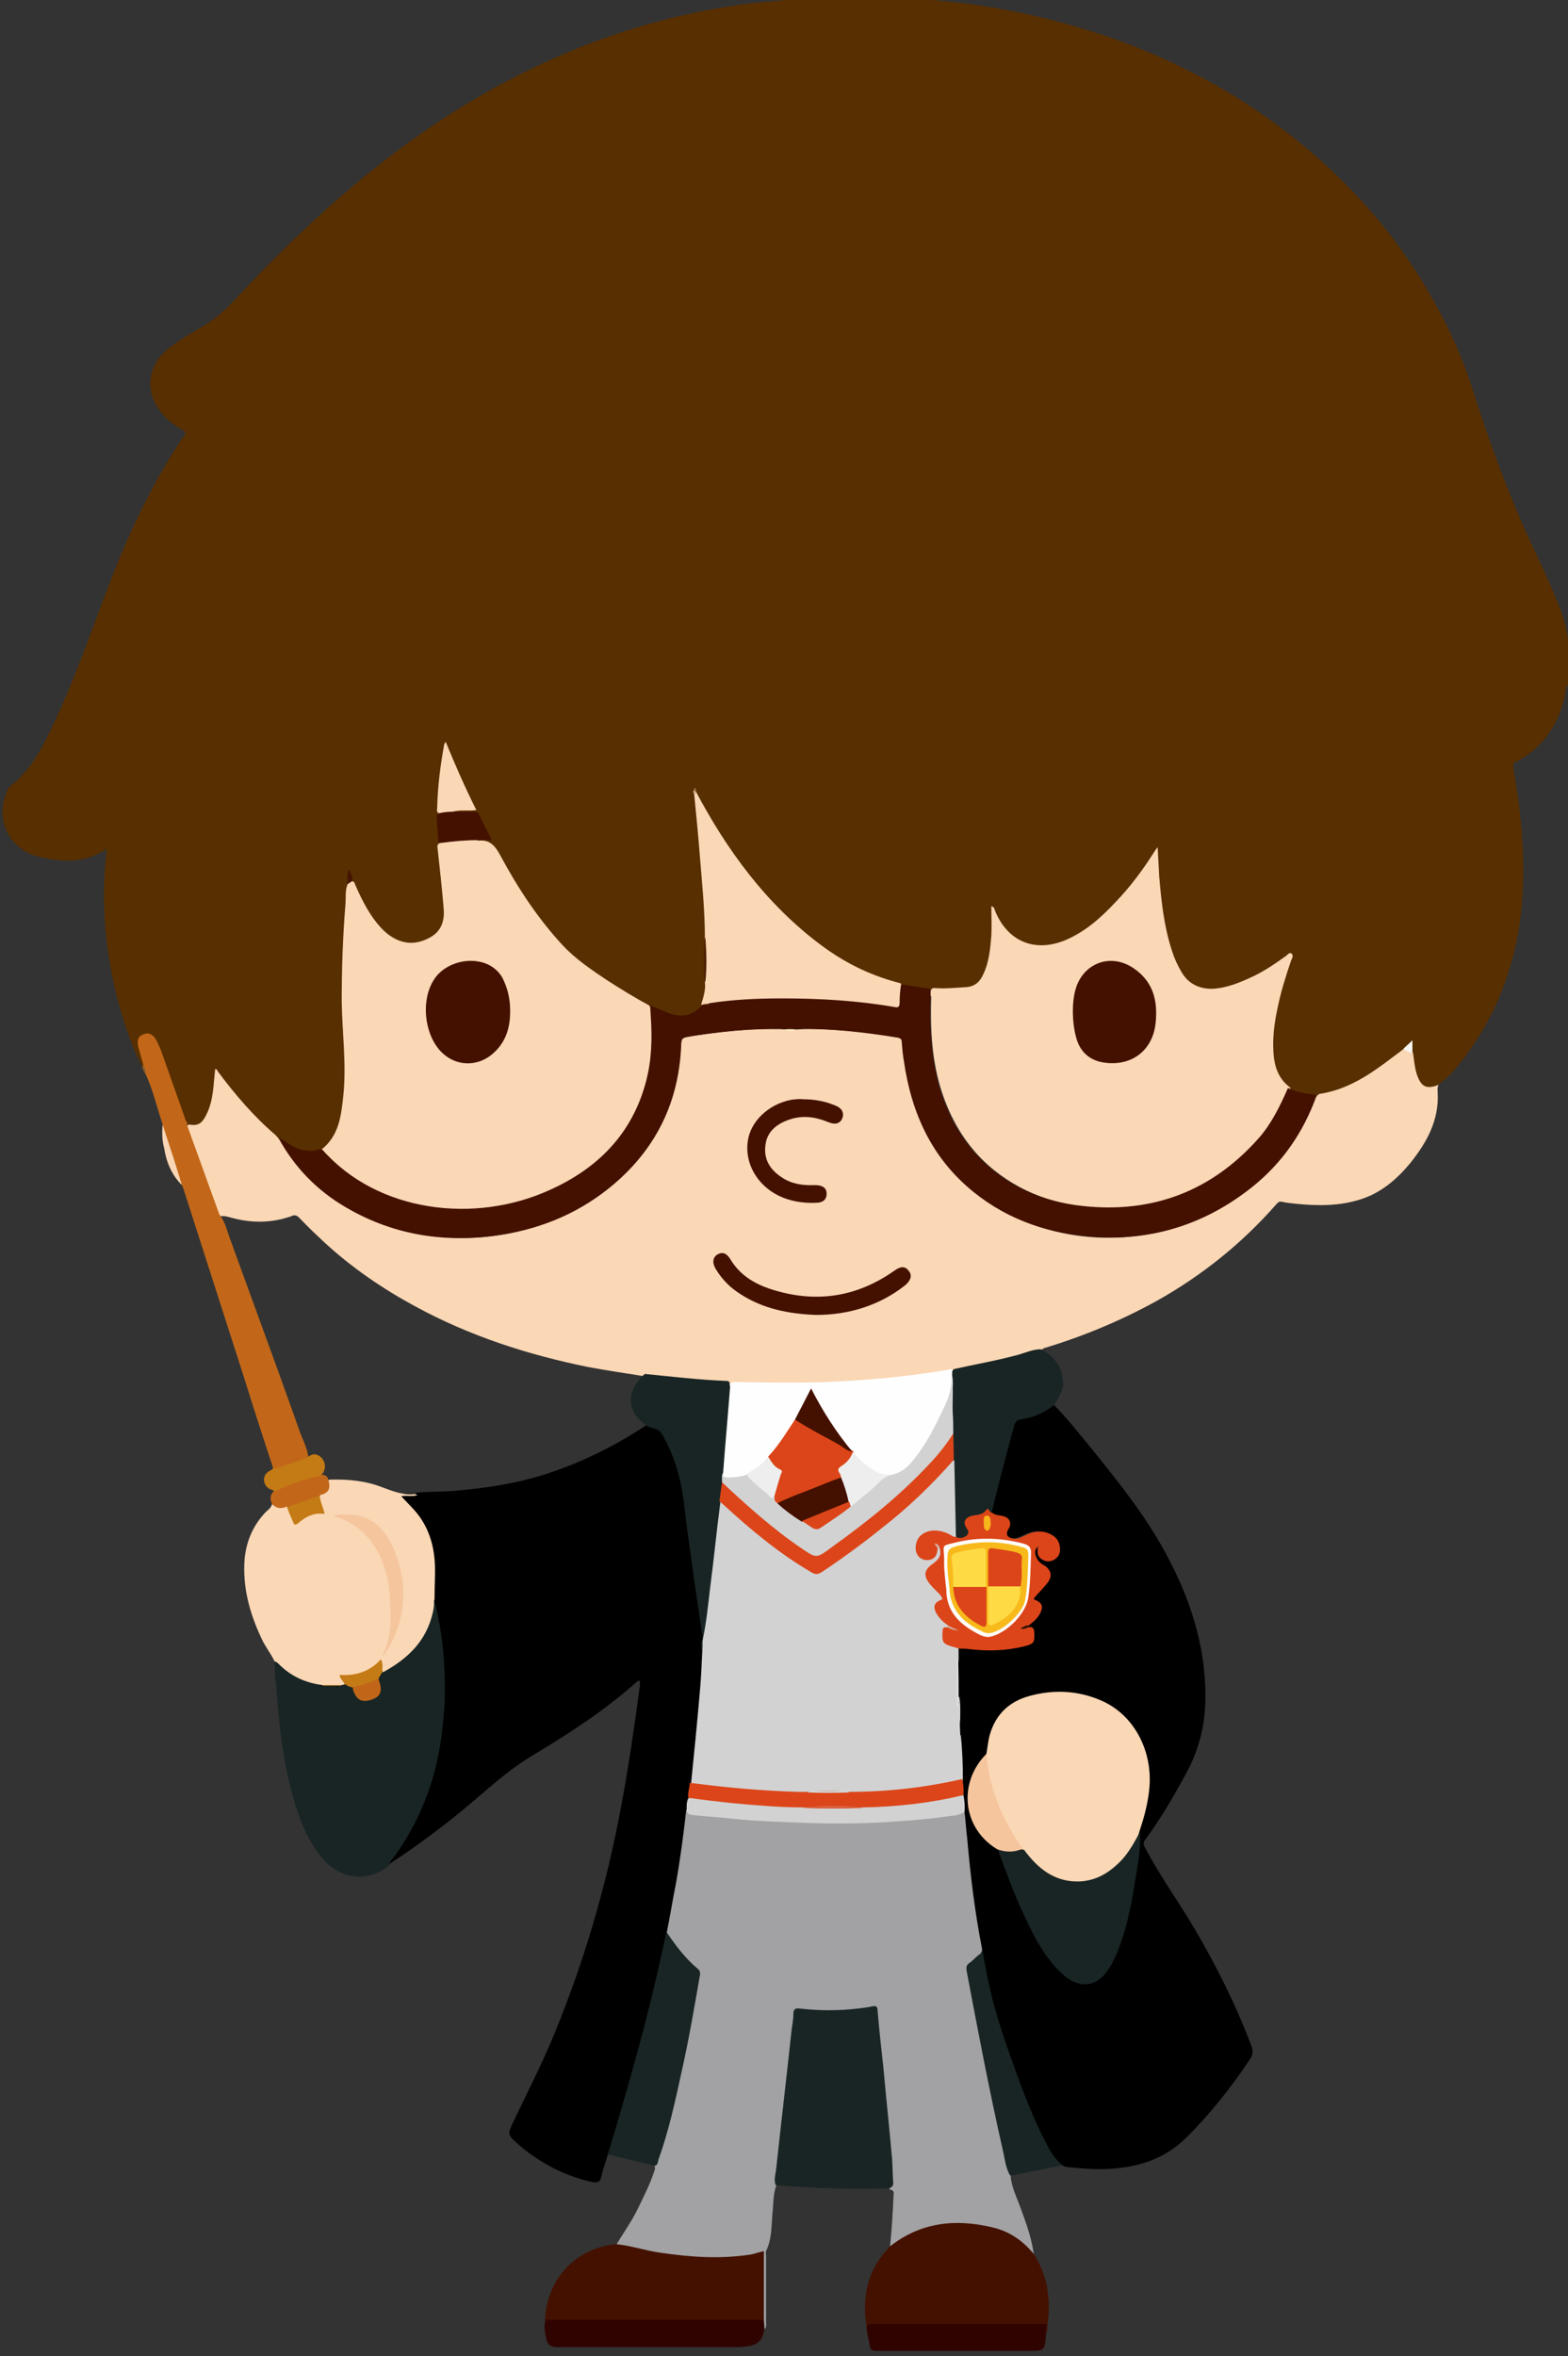 <?xml version="1.0" encoding="utf-8"?>
<!-- Generator: Adobe Illustrator 25.3.1, SVG Export Plug-In . SVG Version: 6.00 Build 0)  -->
<svg version="1.1" id="harry_x5F_pre_x5F_sort_xA0_Image_1_"
	 xmlns="http://www.w3.org/2000/svg" xmlns:xlink="http://www.w3.org/1999/xlink" x="0px" y="0px" viewBox="0 0 292.3 439.2"
	 style="enable-background:new 0 0 292.3 439.2;" xml:space="preserve">
<rect x="0" y="0" width="292.3" height="439.2" fill="#333333" stroke="none"/>
<style type="text/css">
	.st0{fill:#582F00;}
	.st1{fill:#82623F;}
	.st2{fill:#F2EFEB;}
	.st3{fill:#F4F1EF;}
	.st4{fill:#A48D74;}
	.st5{fill:#A69078;}
	.st6{fill:#C9BCAC;}
	.st7{fill:#CBBEB0;}
	.st8{fill:#FAD7B5;}
	.st9{fill:#A2A2A4;}
	.st10{fill:#192524;}
	.st11{fill:#441100;}
	.st12{fill:#C26719;}
	.st13{fill:#2F0400;}
	.st14{fill:#C47B15;}
	.st15{fill:#F9D6B5;}
	.st16{fill:#80572C;}
	.st17{fill:#4D2200;}
	.st18{fill:#F7F5F3;}
	.st19{fill:#471503;}
	.st20{fill:#A47E55;}
	.st21{fill:#FEFEFE;}
	.st22{fill:#FEEBC6;}
	.st23{fill:#D2D2D3;}
	.st24{fill:#DC4519;}
	.st25{fill:#F5C69E;}
	.st26{fill:#E3E3E4;}
	.st27{fill:#DFDFE0;}
	.st28{fill:#321006;}
	.st29{fill:#C47B16;}
	.st30{fill:#C16619;}
	.st31{fill:#051517;}
	.st32{fill:#EEEEEE;}
	.st33{fill:#D1E0E6;}
	.st34{fill:#D5A89C;}
	.st35{fill:#D4B8B1;}
	.st36{fill:#DD3A0B;}
	.st37{fill:#FEFCFA;}
	.st38{fill:#F7B61B;}
	.st39{fill:#F8B91B;}
	.st40{fill:#FEDB45;}
	.st41{fill:#FEDA44;}
</style>
<g>
	<path class="st0" d="M292.3,127.6c-0.6,0.8-0.5,1.7-0.7,2.6c-1.3,5.2-4.1,9.3-9,11.8c-0.5,0.3-0.6,0.5-0.5,1.1
		c1.3,7.4,2.1,14.8,1.8,22.3c-0.5,12.6-4.4,23.8-12.4,33.6c-1,1.2-2.2,2.4-3.5,3.2c-1.6,1.3-3.2,0.8-4.1-1.1c-0.7-1.5-0.7-3.1-1-4.7
		c0-0.5,0-1.1,0-1.6c-0.5,0.3-0.8,0.7-1.2,0.9c-4.8,4.1-10,7.6-16.5,8.8c-1.8-0.1-3.7-0.3-5.3-1.3c-2.6-1.6-3.2-4.2-3.3-7
		c-0.2-4.9,1-9.5,2.4-14.1c0.4-1.1,0.8-2.2,1.1-3.5c-0.6,0-0.9,0.3-1.2,0.6c-2.6,1.8-5.3,3.4-8.3,4.6c-1.6,0.6-3.3,1.1-5,1.1
		c-2.8,0.1-4.8-1.1-6.1-3.6c-1.6-3-2.4-6.2-3-9.4c-0.7-4.1-1.1-8.3-1.3-12.6c-1.5,2.1-2.8,4.2-4.4,6.1c-3.1,3.6-6.2,7.1-10.4,9.5
		c-1.9,1.1-4,1.9-6.2,1.9c-3.3,0-5.9-1.3-7.8-4.1c-0.5-0.8-1-1.7-1.4-2.6c0.1,2.9,0.1,5.7-0.5,8.5c-0.3,1.4-0.7,2.8-1.4,4.1
		c-0.6,1.1-1.5,1.6-2.8,1.8c-1.4,0.2-2.8,0.3-4.2,0.2c-0.9,0-1.8,0-2.7,0.2c-1.6-0.6-3.4-0.6-5.1-1c-8.3-2.1-15.2-6.6-21.3-12.5
		c-6.8-6.6-12.3-14.2-16.8-22.6c-0.2-0.3-0.3-0.6-0.5-1c-0.1,0.3,0.1,0.5,0.2,0.7c0.5,2.8,0.6,5.7,0.9,8.6c0.5,5.3,0.9,10.6,1.1,16
		c0,0.6,0,1.2-0.1,1.8c-0.3,2.7-0.2,5.4,0,8c0.3,1.6-0.1,3-0.7,4.4c-1.4,1.9-3.2,2.6-5.5,2c-1.5-0.4-3-0.9-4.4-1.6
		c-4.2-2.1-8-4.6-11.8-7.3c-4.1-2.9-7.3-6.8-10.1-10.9c-2.5-3.6-4.8-7.3-6.9-11.2c-0.5-0.9-1.1-1.1-2-1.1c-0.9,0-0.9,0-1.1-0.6
		c0.6-0.4,1.3-0.1,1.9-0.3c-0.5-1.3-1.2-2.6-1.9-3.8c-0.3-0.6-0.9-0.7-1.5-0.7c-1.1-0.1-2.1,0.3-3.2-0.3c0.1-0.8,0.7-0.5,1.2-0.6
		c0.8-0.1,1.9,0.4,2.3-0.3c0.4-0.6-0.5-1.4-0.8-2.1c-1.3-2.9-2.6-5.9-4-8.9c-0.7,4-1.4,8.1-1.2,12.2c-0.5,1.9-0.3,3.7,0.4,5.4
		c-0.6,1.3-0.2,2.7-0.1,4c0.2,2.9,0.9,5.8,0.8,8.8c0,4.6-4.8,7.7-9,5.8c-1.6-0.7-2.9-1.8-4-3.2c-1.5-1.9-2.8-4-3.7-6.3
		c-0.2-0.6-0.5-1.2-0.9-1.7c-0.2-0.5,0-1.1-0.4-1.6c0,0.8-0.1,1.6-0.1,2.4c-0.6,8.1-1,16.3-0.8,24.4c0.1,3.4,0.4,6.8,0.4,10.2
		c0,3.4-0.1,6.8-1.3,10.1c-0.6,1.7-1.4,3.3-3.1,4.3c-2.4,1.1-4.7,0.5-6.8-0.8c-0.6-0.3-1.1-0.8-1.7-1.1c-4.4-3.8-8.3-8-11.6-12.7
		c-0.2,2.7-0.5,5.4-1.6,7.9c-0.8,1.8-1.8,2.3-3.6,2c-0.6-0.2-0.8-0.8-0.9-1.3c-1.3-3.7-2.6-7.3-3.9-10.9c-0.4-1.1-0.8-2.3-1.4-3.3
		c-0.4-0.7-1-1-1.8-0.7c-0.8,0.3-0.9,1-0.8,1.8c0.1,1.2,0.7,2.3,0.8,3.5c-0.1,0.2-0.2,0.3-0.4,0.3c-2.8-5.7-4.6-11.6-5.8-17.8
		c-1.5-7.6-1.8-15.3-0.9-23.1c-4,2.8-8.3,2.5-12.6,1.5c-5.5-1.3-8.1-6.6-6.2-11.7c0.2-0.6,0.5-1.3,1.1-1.7c3-2.4,4.9-5.5,6.6-8.9
		c4.2-8.4,7.3-17.2,10.6-26c3.6-9.7,7.8-19.1,13.4-27.9c0.5-0.7,0.9-1.5,1.5-2.2c0.5-0.6,0.3-0.9-0.3-1.2c-1.7-0.9-3.2-2.1-4.3-3.7
		c-2.6-3.5-2.1-8.1,1.2-11c2.2-1.9,4.8-3.3,7.3-4.8c3-1.8,5.3-4.4,7.7-7c12.8-13.5,26.6-25.7,42.7-35.2c14.5-8.5,30-14.4,46.7-17.1
		c4.6-0.8,9.2-1.1,13.8-1.5c0.8-0.3,1.6-0.1,2.3-0.1c0.5,0,1,0,1.5,0c0.7,0,1.3,0,2,0c2.5,0,5,0,7.5,0c0.7,0,1.3,0,2,0
		c0.5,0,1,0,1.5,0c0.7,0,1.5,0,2.2,0c12,0.4,23.7,2.5,35.2,6.1c6.2,1.9,12.1,4.3,17.9,7.2c8.5,4.2,16.3,9.4,23.5,15.6
		c7.5,6.5,14,13.8,19.4,22.2c4.4,6.9,8,14.2,10.5,22c3.2,10.2,6.9,20.1,11.4,29.7c1.8,3.8,3.5,7.5,5,11.4c0.8,2.3,1.3,4.6,1.5,7
		C292.3,123,292.3,125.3,292.3,127.6z"/>
	<path class="st0" d="M292.3,120.7c-0.4-0.8-0.4-1.7-0.6-2.5c-1-4.7-3-9-5.1-13.3c-4.9-10.3-9-20.9-12.4-31.8
		c-4.4-14.1-12-26.4-22.2-37.1c-17.1-18-38.3-28.5-62.4-33.6c-7.1-1.5-14.3-2.3-21.6-2.8c-0.1-0.1-0.1-0.1-0.1-0.2
		c0-0.1,0.1-0.1,0.1-0.1"/>
	<path class="st1" d="M162.4-0.5c-2.6,0-5.1,0-7.7,0c-0.1-0.1-0.1-0.1-0.1-0.2c0,0,0.1-0.1,0.1-0.1c2.6,0,5.1,0,7.7,0
		C162.4-0.7,162.5-0.6,162.4-0.5C162.4-0.5,162.4-0.5,162.4-0.5z"/>
	<path class="st2" d="M168.1-0.7c0,0.1,0,0.2,0,0.2c-0.8,0-1.6,0-2.4-0.1c-0.1,0-0.1-0.1-0.1-0.1c0,0,0.1-0.1,0.1-0.1
		C166.5-0.7,167.3-0.7,168.1-0.7z"/>
	<path class="st3" d="M151.3-0.5c-0.8,0-1.6,0-2.4,0c0-0.1,0-0.2,0-0.2c0.8,0,1.6,0,2.4,0C151.4-0.7,151.5-0.6,151.3-0.5
		C151.4-0.5,151.4-0.5,151.3-0.5z"/>
	<path class="st4" d="M162.4-0.5c0-0.1,0-0.1,0-0.2c0.6,0,1.3,0,1.9,0c0.1,0,0.1,0.1,0.1,0.1c0,0,0,0.1-0.1,0.1
		C163.7-0.5,163-0.5,162.4-0.5z"/>
	<path class="st5" d="M154.7-0.7c0,0.1,0,0.1,0,0.2c-0.6,0-1.3,0-1.9,0c-0.1-0.1-0.1-0.1-0.1-0.1c0,0,0.1-0.1,0.1-0.1
		C153.4-0.7,154.1-0.7,154.7-0.7z"/>
	<path class="st6" d="M164.3-0.5c0-0.1,0-0.1,0-0.2c0.5,0,1,0,1.4,0c0,0.1,0,0.1,0,0.2C165.3-0.5,164.8-0.5,164.3-0.5z"/>
	<path class="st7" d="M152.8-0.7c0,0.1,0,0.1,0,0.2c-0.5,0-1,0-1.4,0c0-0.1,0-0.1,0-0.2C151.8-0.7,152.3-0.7,152.8-0.7z"/>
	<path class="st8" d="M245.4,204.4c0.2-0.2,0.3-0.4,0.6-0.5c5.3-0.8,9.5-3.7,13.7-6.9c0.7-0.5,1.3-1,2-1.5c0.6,0,1.2,0.3,1.7,0.7
		c0.2,1.3,0.3,2.7,0.7,4c0.8,2.4,1.8,2.9,4.1,2c-0.3,0.4-0.2,0.9-0.2,1.4c0.3,5.2-2,9.3-5.1,13.2c-2.5,3-5.4,5.5-9.1,6.7
		c-3.9,1.3-8,1.3-12,0.9c-1-0.1-2-0.2-2.9-0.4c-0.5-0.1-0.7,0.2-1,0.5c-6.4,7.3-13.9,13.3-22.3,18c-6.7,3.7-13.7,6.6-21,8.8
		c-0.2,0.1-0.4,0.3-0.6,0.4c-0.7,0.5-1.5,0.6-2.2,0.8c-4.7,1.2-9.4,2.3-14.2,3.2c-5.6,0.9-11.2,1.5-16.8,2c-7.5,0.6-15,0.4-22.5,0.4
		c-0.8,0-1.4,0.2-2,0.7c-0.5-0.7-1.2-0.9-2.1-0.9c-4.5-0.3-9.1-0.6-13.6-1.3c-3.7-0.6-7.3-1.1-11-1.8c-11.3-2.3-22.1-5.8-32.2-11.3
		c-6.1-3.3-11.8-7.2-16.9-11.9c-1.6-1.5-3.2-3-4.7-4.6c-0.5-0.5-0.9-0.6-1.5-0.3c-3.7,1.3-7.4,1.3-11.1,0.3c-0.7-0.2-1.3-0.4-2-0.3
		c-0.4-0.2-0.5-0.6-0.7-0.9c-1.8-5-3.6-9.9-5.4-14.9c-0.2-0.4-0.6-0.9,0.1-1.3c1.6,0.3,2.4-0.1,3.2-1.7c0.9-1.7,1.2-3.5,1.4-5.4
		c0.1-1.1,0.2-2.1,0.3-3.2c0.3-0.1,0.4,0.2,0.5,0.4c3.2,4.3,6.7,8.4,10.8,11.9c0.2,0.2,0.4,0.5,0.6,0.7c0.4,0.3,0.7,0.7,0.9,1.1
		c5.2,8.3,12.7,13.5,22.1,15.9c10.2,2.6,20.1,1.7,29.7-2.6c6.8-3,12.4-7.5,16.5-13.8c3.1-4.8,4.9-10.1,5.3-15.9
		c0-0.5,0.1-0.9,0.2-1.4c0.2-2.1,0.2-2.1,2.4-2.5c5.2-0.8,10.4-1.4,15.7-1.3c0.5,0,1,0,1.4,0.1c0.8,0.2,1.6,0.2,2.4,0
		c3-0.3,6.1,0,9.1,0.2c2.9,0.2,5.7,0.6,8.6,1.1c2,0.3,2.2,0.5,2.3,2.5c0.4,4.5,1.4,8.8,3.1,13c3.5,8.3,9.3,14.3,17.4,18.1
		c6.6,3.1,13.5,4.3,20.6,3.8c9.4-0.7,17.8-4.2,24.9-10.5c4.3-3.8,7.5-8.5,9.8-13.7C244.6,205.5,244.7,204.8,245.4,204.4z"/>
	<path d="M113.3,401.6c-0.4,1.4-0.9,2.7-1.2,4.1c-0.2,1.1-0.8,1.2-1.8,1c-2.3-0.5-4.5-1.3-6.6-2.3c-2.6-1.3-5.1-2.9-7.3-4.9
		c-1.7-1.5-1.8-1.7-0.8-3.8c2.6-5.5,5.4-10.9,7.7-16.5c5.6-13.6,9.7-27.6,12.4-42c1.4-7.4,2.5-14.9,3.5-22.4c0.1-0.5,0.1-1,0.1-1.4
		c-0.2-0.2-0.3-0.1-0.5,0c-6,5.4-12.7,9.7-19.5,13.8c-4.7,2.8-8.6,6.5-12.8,10c-4.5,3.7-9.1,7.1-14,10.3c-0.6-0.5,0-0.9,0.2-1.2
		c1.1-1.6,2.2-3.3,3.2-5.1c3.3-5.9,5.2-12.2,6.1-18.9c0.4-3.2,0.6-6.4,0.5-9.7c-0.2-4.5-0.6-9.1-1.7-13.5c-0.1-0.4-0.1-0.7-0.2-1.1
		c-0.1-2.9,0.2-5.7-0.2-8.6c-0.4-3.5-1.9-6.4-4.5-8.8c-0.5-0.5-1.5-1-1.2-1.8c0.3-0.7,1.3-0.3,2-0.4c0.4,0,0.7,0,1.1-0.2
		c2.3-0.2,4.5-0.1,6.8-0.3c5.7-0.5,11.3-1.3,16.7-3c6.7-2.1,13-5.2,18.8-9c0.3-0.2,0.5-0.4,0.9-0.4c1.4,0.1,2.4,0.7,3.1,2.1
		c2.1,3.9,3.2,7.9,3.8,12.3c1.1,8.4,2.2,16.8,3.4,25.2c0,0.1,0,0.3-0.1,0.4c-0.2,0.7-0.1,1.5-0.1,2.2c-0.3,8.2-1.2,16.3-2.2,24.5
		c0,0.9-0.3,1.8-0.3,2.7c-0.2,0.7-0.2,1.5-0.3,2.2c-0.5,3.4-1,6.9-1.4,10.3c-0.6,4.2-1.5,8.4-2.3,12.6c-1.5,7-3.2,14-5.1,20.9
		c-1.7,6.2-3.5,12.4-5.3,18.5C114,400.4,113.9,401.1,113.3,401.6z"/>
	<path class="st9" d="M124.3,360.2c0.6-3,1.1-6.1,1.7-9.1c0.8-4.5,1.4-9,1.9-13.5c0-0.2,0.1-0.3,0.2-0.4c0.6,0.6,1.4,0.8,2.3,0.9
		c6,0.6,12,1,18,1.3c4.6,0.2,9.2,0.3,13.8,0.1c5.8-0.2,11.6-0.5,17.2-1.8c0.2,0,0.3,0,0.5,0c0.5,0.4,0.6,1,0.6,1.6
		c0.5,7.9,1.5,15.7,2.9,23.5c0.1,1.2-0.4,2-1.3,2.6c-1.2,0.8-1.6,1.8-1.3,3.3c2.4,11.9,4.5,23.8,7.4,35.6c0.1,0.5,0.3,0.9,0.2,1.4
		c0.2,2.1,1.2,4,1.9,6c1,2.7,2,5.5,2.4,8.4c-0.4,0.1-0.6-0.2-0.8-0.4c-3.1-3.3-7.1-4.6-11.5-4.8c-3.3-0.1-6.5,0.1-9.5,1.4
		c-1.4,0.6-2.7,1.3-3.9,2.3c-0.3,0.3-0.6,0.6-1.1,0.4c0.2-2.2,0.4-4.3,0.5-6.5c0.1-1.2,0.1-2.4,0.2-3.6c0-0.6-0.3-0.7-0.8-0.8
		c0.6-1.6,0.5-3.3,0.3-5c-0.8-9-1.7-18-2.6-27.1c-0.1-1.4-0.3-1.6-1.7-1.4c-4,0.6-8,0.6-12.1,0.3c-1-0.1-1.3,0.4-1.4,1.3
		c-0.4,3.8-0.9,7.5-1.3,11.3c-0.6,5.6-1.2,11.2-1.9,16.8c-0.1,1,0,2.1-0.4,3.1c-0.6,1.6-0.5,3.4-0.7,5.1c-0.2,2.4-0.1,4.9-1.2,7.1
		c-0.1,0.3,0,0.6,0,0.9c0,4.1,0,8.2,0,12.3c0,0.4,0.1,0.9-0.2,1.3c-0.5-0.4-0.4-0.9-0.4-1.5c0-3.6,0-7.3,0-10.9
		c0-1.4-0.1-1.5-1.4-1.2c-3.9,0.9-7.8,0.8-11.7,0.6c-4.4-0.3-8.7-1.1-13-2.2c-0.4-0.1-0.9-0.1-1.2-0.5c1.3-2.2,2.9-4.4,4-6.7
		c1.1-2.3,2.3-4.6,3.1-7.1c0.1-0.3,0.2-0.5,0-0.8c1.5-4.2,2.6-8.4,3.6-12.8c1.7-7.3,3.1-14.8,4.4-22.2c0.2-0.9-0.1-1.5-0.8-2.1
		c-1.8-1.5-3.2-3.3-4.5-5.2C124.5,361.1,124.3,360.7,124.3,360.2z"/>
	<path d="M183,362.9c-1.3-6.7-2.1-13.4-2.7-20.2c-0.2-1.7-0.3-3.3-0.5-5c-0.5-1-0.5-2.1-0.6-3.1c0-1-0.2-2-0.2-3
		c0.1-2.5-0.4-4.9-0.2-7.4c0-0.3-0.1-0.6-0.1-0.9c-0.2-1,0-2.1-0.1-3.1c-0.1-1.4,0.2-2.8-0.2-4.2c-0.1-2.3,0-4.5-0.1-6.8
		c0-0.7-0.1-1.3,0.2-2c0.8-0.6,1.7-0.4,2.5-0.3c3.3,0.3,6.6,0.2,9.8-0.7c1.5-0.4,1.8-1.7,0.8-2.9c-0.2-0.1-0.3-0.2-0.4-0.4
		c0-0.5,0.4-0.7,0.7-1c0.4-0.5,0.9-0.9,1.3-1.4c0.6-1,0.5-1.5-0.4-2.1c-0.6-0.4-0.6-0.7-0.3-1.2c0.4-0.7,1.1-1.2,1.6-1.8
		c1.5-1.7,1.5-2.5-0.3-3.9c-0.6-0.5-1.1-1-1.3-1.8c-0.1-0.4-0.1-0.7-0.1-1.1c0.1-0.4,0.3-0.8,0.7-0.8c0.5,0,0.3,0.5,0.3,0.8
		c0,0.9,0.4,1.5,1.2,1.6c0.9,0.2,1.6-0.1,2-0.9c0.5-1,0.1-2.5-0.9-3.1c-1-0.7-2-0.9-3.2-0.7c-0.8,0.2-1.6,0.6-2.3,0.9
		c-0.7,0.3-1.4,0.5-2.2,0.2c-0.9-0.4-1.2-1.1-0.8-2c0.6-1.3,0.3-1.8-1.1-2.1c-0.6-0.1-1.4-0.1-1.7-0.9c0.4-2.6,1.2-5.1,1.8-7.7
		c0.7-2.7,1.4-5.5,2.2-8.2c0.3-1,0.8-1.5,1.9-1.7c1.8-0.2,3.4-0.9,4.9-1.9c0.3-0.2,0.6-0.6,1.1-0.4c2.7,2.7,5,5.7,7.4,8.6
		c4.7,5.8,9.4,11.7,13.1,18.3c4.8,8.6,8,17.8,7.9,27.9c0,5-1.2,9.7-3.6,14.1c-2.3,4.2-4.7,8.4-7.6,12.3c-0.5,0.6-0.3,1,0,1.6
		c2.7,5.1,6.1,9.8,9,14.7c4.2,7.1,7.9,14.5,10.8,22.2c0.3,0.9,0.3,1.5-0.2,2.3c-3.5,5.3-7.4,10.2-11.9,14.7
		c-4.2,4.2-9.4,5.7-15.1,5.9c-2.2,0.1-4.3-0.1-6.5-0.3c-0.6,0-1.3-0.1-1.8-0.6c-0.7-0.2-1.2-0.6-1.6-1.2c-1.7-2.4-3-5.1-4.1-7.8
		c-3.8-9.2-7.2-18.6-9.2-28.5C183,365.1,183.3,364,183,362.9z"/>
	<path class="st8" d="M77.8,278.7c-1,0.3-2,0-3,0.2c0.6,0.6,1.2,1.3,1.8,1.9c3.3,3.3,4.5,7.4,4.5,11.9c0,1.8-0.1,3.6-0.1,5.4
		c-0.3,0.8,0.2,1.6,0,2.4c-1.1,5.1-4.5,8.5-8.8,11.1c-0.2,0.1-0.5,0.2-0.8,0.1c-0.2-0.2-0.2-0.5-0.3-0.8c0-0.2,0.1-0.5-0.3-0.8
		c-1.9,1.7-4.2,2.7-6.9,2.5c0,0.5,0.8,0.9,0.2,1.5c-0.2,0.1-0.3,0.2-0.5,0.2c-1.1,0-2.2,0-3.3,0c-3.7-0.3-6.7-1.8-9.1-4.6
		c-0.7-1.5-1.8-2.8-2.5-4.4c-2.2-4.7-3.5-9.5-3.1-14.7c0.3-3.2,1.5-6.1,3.7-8.5c0.5-0.6,1.2-0.9,1.4-1.7c0.9,0.3,1.9,0.5,2.9,0.4
		c0.6,0.4,0.7,1.1,1,1.7c0.5,1.3,0.5,1.3,1.6,0.5c1.2-0.8,2.5-1.5,4-1.2c-0.1-1.1-0.8-2-0.6-3.1c1.1-0.5,1.9-1.2,1.6-2.6
		c0-0.2,0.1-0.3,0.3-0.3c3.3-0.1,6.6,0.2,9.7,1.4c1.9,0.7,3.8,1.5,5.9,1.3C77.2,278.4,77.5,278.5,77.8,278.7z"/>
	<path class="st10" d="M51.2,309.7c0.3,0,0.4,0.2,0.6,0.3c2.3,2.4,5.1,3.7,8.4,4.1c0,0.1,0,0.2,0,0.2c1.2-0.1,2.3-0.2,3.4,0
		c0-0.1,0-0.2,0-0.2c0.2,0,0.4-0.1,0.6-0.1c0.7-0.2,1.1,0.2,1.7,0.4c0.2,0.2,0.3,0.5,0.4,0.7c0.7,1.8,2.4,2.1,3.8,0.9
		c0.5-0.5,0.8-1.1,0.6-1.8c-0.1-0.4-0.3-0.8-0.2-1.3c0.2-0.5,0.3-1,0.9-1.2c4.6-2.5,8.1-5.8,9.3-11.2c0.2-0.8,0.2-1.6,0.3-2.3
		c0.7,3.1,1.3,6.2,1.6,9.4c0.3,3.7,0.5,7.4,0.2,11.1c-0.3,3.6-0.7,7.2-1.6,10.7c-1.5,6.1-4.1,11.7-7.8,16.8
		c-0.3,0.4-0.9,0.8-0.8,1.5c-4,3.2-8.9,2.7-12.3-1.1c-3-3.4-4.5-7.5-5.7-11.7c-1.9-6.7-2.6-13.5-3.1-20.4
		C51.3,312.8,51.2,311.2,51.2,309.7z"/>
	<path class="st10" d="M144.6,407.3c-0.4-1,0-2.1,0.1-3.1c0.9-8.4,1.9-16.8,2.8-25.2c0.1-1.2,0.4-2.4,0.4-3.6c0-1,0.4-1.1,1.3-1
		c3.5,0.4,7.1,0.4,10.6,0c0.9-0.1,1.8-0.2,2.7-0.4c0.8-0.2,1.1,0,1.1,0.8c0.3,3.6,0.7,7.2,1.1,10.8c0.5,5.6,1.1,11.2,1.6,16.8
		c0.1,1.4,0.1,2.9,0.2,4.3c0.1,0.7-0.2,1-0.8,1.2C158.7,408.1,151.7,407.9,144.6,407.3z"/>
	<path class="st11" d="M165.8,418.8c5.8-4.6,12.3-5.3,19.3-3.6c3,0.7,5.5,2.4,7.5,4.8c2.7,4,3.3,8.5,2.7,13.2
		c-0.6,0.5-1.4,0.4-2.1,0.4c-9.7,0-19.5,0-29.2,0c-0.8,0-1.7,0-2.4,0.6c-0.9-5.5-0.2-10.6,3.8-14.9
		C165.6,419.2,165.7,419,165.8,418.8z"/>
	<path class="st11" d="M114.9,418.3c2.8,0.3,5.4,1.2,8.2,1.6c5.5,0.8,10.9,1.2,16.4,0.4c1-0.1,1.9-0.5,2.9-0.7c0,4.3,0,8.6,0,12.9
		c-0.5,0.4-1,0.4-1.6,0.4c-12.5,0-25.1,0-37.6,0c-0.6,0-1.1,0.1-1.6-0.4C101.9,424.7,107.4,419,114.9,418.3z"/>
	<path class="st12" d="M35,209.3c-0.2,0.2-0.1,0.3-0.1,0.5c2,5.5,4,11.1,6,16.6c1,1.2,1.3,2.6,1.8,4c4.4,12.2,8.9,24.3,13.2,36.5
		c0.6,1.6,1.4,3.1,1.6,4.8c-0.1,0.3-0.4,0.5-0.7,0.6c-1.6,0.6-3.2,1.1-4.8,1.6c-0.4,0.1-0.9,0.3-1.1-0.3c-1.8-5.5-3.6-11-5.3-16.5
		c-3.8-11.8-7.6-23.7-11.4-35.5c-0.1-0.3-0.2-0.5-0.3-0.8c-0.3-0.4-0.5-1-0.7-1.5c-1-3.3-2.4-6.4-2.9-9.8c-1.1-3.2-1.8-6.5-3.3-9.6
		c0-0.5-0.4-0.9-0.3-1.5c-0.3-1.1-0.6-2.1-0.9-3.2c-0.2-1-0.3-1.9,0.9-2.4c1-0.4,1.8-0.1,2.5,1.2c0.4,0.8,0.8,1.7,1.1,2.6
		c1.4,3.9,2.7,7.7,4.1,11.6C34.6,208.7,34.6,209.1,35,209.3z"/>
	<path class="st10" d="M196.5,261.9c-1.9,1.5-4,2.4-6.4,2.7c-0.6,0.1-0.8,0.5-1,1c-1.5,5.4-2.9,10.8-4.2,16.2
		c-0.2,0.1-0.4,0-0.5-0.1c-0.2-0.2-0.3-0.4-0.2-0.6c-0.4,1.1-1.4,1.4-2.4,1.6c-1.4,0.3-1.7,0.8-1.1,2c0.4,0.8,0.2,1.5-0.5,1.9
		c-0.8,0.5-1.5,0.3-2.1-0.5c-0.1-0.5-0.1-0.9-0.1-1.4c0.2-4.1-0.3-8.3-0.2-12.4c-0.1-1.8,0.2-3.6-0.1-5.4c-0.3-2.8-0.1-5.7-0.1-8.5
		c0-0.6,0.1-1.3-0.1-1.9c-0.1-0.5-0.1-0.9,0.3-1.3c4-0.9,8.1-1.6,12.1-2.7c1.4-0.4,2.7-1,4.1-1c2.8,1.4,4.2,3.6,4.2,6.7
		C197.9,259.7,197.2,260.8,196.5,261.9z"/>
	<path class="st10" d="M124.3,360.2c1.7,2.5,3.5,4.9,5.8,6.8c0.6,0.5,0.4,1.1,0.3,1.6c-1,5.8-2,11.6-3.3,17.4
		c-1.2,5.5-2.4,11.1-4.3,16.4c-0.2,0.5-0.1,1.1-0.7,1.3c-2.9-0.7-5.9-1.4-8.8-2.1c2.4-7.8,4.6-15.6,6.7-23.5
		c1.5-5.8,2.9-11.6,4.1-17.4C124.1,360.5,124.2,360.4,124.3,360.2z"/>
	<path class="st10" d="M183,362.9c0.4,1.9,0.7,3.9,1.1,5.8c1.1,5.4,2.8,10.6,4.7,15.8c1.9,5.4,3.9,10.7,6.6,15.7
		c0.7,1.3,1.5,2.5,2.7,3.4c-3,0.6-6,1.2-9,1.8c-0.3,0.1-0.5,0.1-0.8,0.1c-0.9-1.5-1-3.3-1.4-4.9c-2.5-11-4.6-22.1-6.7-33.2
		c-0.1-0.6-0.1-1.1,0.5-1.5c0.6-0.4,1.1-1,1.6-1.4C182.9,364.2,183.2,363.6,183,362.9z"/>
	<path class="st13" d="M101.7,432.4c13.6,0,27.2,0,40.7,0c0,0.5,0.1,1,0.1,1.4c-0.2,2.4-1.2,3.4-3.6,3.6c-0.8,0.1-1.6,0.1-2.4,0.1
		c-10.9,0-21.7,0-32.6,0c-1.3,0-1.9-0.5-2.1-1.7C101.6,434.8,101.3,433.6,101.7,432.4z"/>
	<path class="st13" d="M161.6,434.2c-0.1-1,0.5-1,1.3-1c10.8,0,21.5,0,32.3,0c0,0.1,0,0.2,0,0.2c-0.3,0.5,0,1-0.2,1.5
		c-0.2,3.3-0.2,3.3-3.5,3.3c-9.3,0-18.7,0-28,0c-0.9,0-1.3-0.2-1.4-1.1C162,436.1,161.6,435.2,161.6,434.2z"/>
	<path class="st12" d="M61.2,275.8c0.5,1.7,0.1,2.5-1.6,2.9c-0.5,0.6-1.2,0.8-1.9,1c-1.4,0.4-2.7,1.2-4.2,1.1
		c-1.1,0.5-2,0.4-2.8-0.5c-0.4-0.9-0.4-1.7,0.4-2.4c0.2-0.3,0.4-0.6,0.7-0.7c2.4-0.8,4.7-1.8,7.1-2.4c0.2,0,0.4-0.1,0.6,0
		C60.3,274.9,61,274.9,61.2,275.8z"/>
	<path class="st14" d="M59.6,275.1c-3,0.6-5.7,1.7-8.5,2.9c-0.1-0.3-0.5-0.3-0.7-0.4c-0.7-0.3-1.1-0.9-1.2-1.7c0-0.7,0.3-1.3,1-1.7
		c0.3-0.2,0.6-0.2,0.7-0.6c0.2,0.1,0.4,0.2,0.6,0.1c2-0.7,4-1.2,5.9-2.1c0.8-0.7,1.6-0.7,2.4,0c0.8,0.7,1,1.9,0.5,2.8
		C60.1,274.8,59.8,274.9,59.6,275.1z"/>
	<path class="st15" d="M30.3,209.6c1.2,3.7,2.5,7.5,3.6,11.3c-1.9-1.9-2.9-4.3-3.3-6.9C30.2,212.6,30.2,211.1,30.3,209.6z"/>
	<path class="st16" d="M26.7,198.6c0.2,0.5,0.6,0.9,0.3,1.5c-0.2-0.4-0.4-0.8-0.6-1.2C26.5,198.8,26.6,198.7,26.7,198.6z"/>
	<path class="st11" d="M195,434.9c0-0.5-0.2-1,0.2-1.5C195.3,433.9,195.3,434.4,195,434.9z"/>
	<path class="st8" d="M65.5,164.3c0.7-0.1,0.6,0.5,0.8,0.8c1.1,2.5,2.3,4.9,4,7c0.9,1.1,1.9,2.1,3.2,2.8c2.4,1.3,4.7,1,6.9-0.3
		c2-1.2,2.5-3.2,2.3-5.3c-0.3-3.7-0.7-7.3-1.1-10.9c-0.1-0.6-0.2-1.2,0.7-1.3c0.2-0.2,0.4-0.3,0.7-0.4c1.6-0.4,3.3-0.2,5-0.5
		c0.3,0,0.7,0,1,0.4c0,0,0.1,0.1,0.1,0.1c2.3-0.3,3.3,1.1,4.3,3c3.2,5.9,6.8,11.4,11.4,16.4c2.5,2.7,5.5,4.7,8.5,6.7
		c2.5,1.6,5.1,3.2,7.7,4.6c0.2,0.2,0.3,0.5,0.3,0.8c1.1,10.5-1.2,19.9-9,27.4c-5.6,5.4-12.5,8.3-20.1,9.6c-6.6,1.1-13,0.5-19.3-1.7
		c-4.5-1.6-8.4-4.1-11.8-7.4c-0.5-0.5-1.1-1-1.2-1.8c3.3-2.6,3.7-6.3,4.1-10.1c0.6-5.8-0.2-11.6-0.3-17.5c0-6.1,0.2-12.1,0.7-18.2
		c0.1-1.2-0.1-2.5,0.4-3.7C65,164.5,65.2,164.4,65.5,164.3z"/>
	<path class="st8" d="M173.5,184.7c0.2-0.7,0.7-0.5,1.2-0.5c1.8,0.1,3.6-0.1,5.4-0.2c1.6-0.1,2.6-1,3.2-2.4c1.1-2.3,1.3-4.8,1.5-7.2
		c0.1-1.8,0-3.6,0-5.5c0.6,0.2,0.6,0.6,0.7,0.9c2.4,5.8,7.5,7.8,13.2,5.4c3.7-1.6,6.6-4.2,9.3-7.1c2.7-2.8,5-5.9,7.1-9.2
		c0.2-0.3,0.3-0.5,0.7-1c0.1,2,0.2,3.7,0.3,5.5c0.4,4.7,0.9,9.4,2.4,13.9c0.4,1.3,1,2.6,1.7,3.8c1.3,2.3,3.4,3.3,6,3.2
		c2.8-0.2,5.3-1.3,7.8-2.5c2-1,3.9-2.3,5.7-3.6c0.3-0.2,0.6-0.7,1-0.5c0.5,0.3,0.2,0.9,0,1.3c-1,2.9-1.9,5.8-2.5,8.7
		c-0.7,3.2-1.1,6.4-0.7,9.6c0.3,2.2,1.2,4.1,3,5.4c0.2,0.7-0.2,1.2-0.4,1.8c-3.7,8.2-9.8,14-18.1,17.6c-5,2.2-10.3,3.3-15.7,3.2
		c-7.7-0.2-14.9-2.3-21-7.2c-4.6-3.7-7.7-8.6-9.6-14.2c-2-5.9-2.3-12.1-2.1-18.2C173.1,185.4,173.1,185,173.5,184.7z"/>
	<path class="st11" d="M173.5,184.7c-0.2,5-0.1,10,0.9,15c2.9,14.2,13.1,23.6,27.5,25.1c13,1.4,24-2.8,32.7-12.6
		c2.4-2.7,4-6,5.5-9.4c1.5,0.7,3.1,1.1,4.8,1.2c0.2,0,0.3,0.2,0.5,0.3c-2.4,6.7-6.3,12.4-11.9,16.9c-8.5,6.8-18.2,10-29,9.4
		c-8.5-0.5-16.3-3-23-8.4c-7.8-6.3-11.6-14.7-13-24.4c-0.2-1.1-0.3-2.3-0.4-3.5c0-0.6-0.2-0.8-0.8-0.9c-6.2-1-12.4-1.7-18.7-1.6
		c-0.8,0.2-1.6,0.2-2.4,0c-6.2-0.1-12.3,0.5-18.3,1.5c-0.7,0.1-0.8,0.5-0.9,1.1c-0.3,10-4,18.5-11.4,25.3
		c-5.9,5.4-12.8,8.7-20.6,10.2c-10.8,2-21.1,0.7-30.6-4.9c-5.3-3.1-9.5-7.4-12.5-12.9c1.3,0.5,2.3,1.5,3.6,2
		c1.4,0.4,2.7,0.7,4.1,0.1c0.1-0.1,0.3,0.1,0.5,0.1c10.3,11.7,28.4,13.9,42.4,7.5c8.9-4,15.3-10.4,17.9-20.1
		c1.1-4.1,1.2-8.2,0.9-12.4c0-0.6-0.1-1.3-0.1-1.9c1.2,0.5,2.4,1,3.6,1.5c2.4,0.8,4.4,0.4,6-1.5c0.1-0.1,0.2-0.1,0.3-0.2
		c0.5-0.1,1-0.1,1.5-0.4c2.2-0.5,4.4-0.6,6.6-0.7c8.9-0.5,17.8-0.2,26.7,1.2c1.5,0.2,1.5,0.1,1.6-1.4c0-0.8-0.1-1.7,0.6-2.4
		c1.5,0.2,3,0.5,4.6,0.7C173.1,184.2,173.4,184.3,173.5,184.7z"/>
	<path class="st8" d="M130.9,187.3L130.9,187.3c-0.1,0-0.2,0-0.2,0c0.4-1.4,0.9-2.8,0.7-4.3c-0.1-1.7,0-3.4,0-5.1c0-1-0.4-2,0-3.1
		c0-5-0.5-9.9-0.9-14.8c-0.3-4-0.7-8-1.1-12c-0.1-0.3-0.4-0.6,0.2-0.7c5.9,11.2,13.3,21.3,23.5,28.9c4.3,3.2,8.9,5.5,14.1,6.9
		c0.3,0.1,0.6,0.1,0.8,0.3c-0.2,1.1-0.3,2.3-0.3,3.5c0,0.7-0.2,1-1,0.8c-6.9-1.2-13.9-1.6-21-1.6c-4.5,0-9,0.2-13.5,0.9
		C131.9,187.4,131.4,187.1,130.9,187.3z"/>
	<path class="st8" d="M81.8,151.6c-0.5-0.3-0.3-0.7-0.3-1.1c0.1-4,0.6-7.9,1.3-11.7c0-0.1,0.1-0.3,0.3-0.5c1.8,4.4,3.6,8.5,5.7,12.7
		c-1.5,0.2-3-0.1-4.4,0.3C83.6,151.8,82.7,151.9,81.8,151.6z"/>
	<path class="st11" d="M81.8,151.6c0.9-0.2,1.7-0.3,2.6-0.3c1.2,0,2.5,0,3.7,0c0.4,0,0.8-0.1,1.1,0.4c0.8,1.6,1.6,3.2,2.5,4.9
		c-1,0-1.9,0-2.7,0c-2.2,0-4.4,0.2-6.6,0.5c-0.3-0.1-0.7,0-0.7-0.4c-0.1-1.5-0.2-2.9-0.3-4.4C81.3,152,81.7,151.8,81.8,151.6z"/>
	<path class="st17" d="M131.5,174.8c0.2,2.7,0.3,5.4,0,8.2c-0.3-0.2-0.3-0.6-0.3-0.9c0-2.1,0-4.3,0-6.4
		C131.2,175.4,131.2,175.1,131.5,174.8z"/>
	<path class="st18" d="M263.3,196.2c-0.6,0-1.2-0.3-1.7-0.7c0.5-0.5,1-0.9,1.7-1.6C263.3,194.9,263.3,195.5,263.3,196.2z"/>
	<path class="st19" d="M65.5,164.3c-0.2,0.2-0.4,0.3-0.7,0.5c-0.1-0.9-0.1-1.8,0.2-2.8C65.4,162.8,66,163.4,65.5,164.3z"/>
	<path class="st20" d="M129.8,147.3c-0.3,0.2-0.1,0.5-0.2,0.7c-0.2-0.2-0.2-0.5-0.2-0.8c0-0.1,0-0.4,0.2-0.3
		C129.6,147,129.7,147.2,129.8,147.3z"/>
	<path class="st21" d="M177.5,255.2c0,0.4,0,0.8,0,1.2c0.3,1.9,0.1,3.7-0.8,5.6c-1.7,3.6-3.4,7.1-5.9,10.2c-1.1,1.4-2.3,2.6-4.1,3
		c-2.6,0.4-4.5-1-6.3-2.6c-0.6-0.5-1.1-1.1-1.6-1.6c-0.1-0.1-0.2-0.2-0.3-0.2c-2.9-3.4-5.3-7-7.4-11.1c-1.1,1.8-1.8,3.5-2.8,5.1
		c-1.5,2.5-3,4.9-5.1,7c-1.1,1.6-2.8,2.6-4.5,3.5c-1,0.5-2.1,0.5-3.2,0.5c-0.7,0-1.2-0.3-1.3-1.1c-0.1-2.5,0.4-4.9,0.5-7.4
		c0.2-2.5,0.3-5,0.7-7.5c0.1-0.4,0-0.9,0.4-1.2c0.2-0.7,0.4-1,1.3-1c5.6,0.1,11.3,0.2,16.9,0c7.6-0.3,15.2-1,22.8-2.3
		C177.2,255.2,177.4,255.2,177.5,255.2z"/>
	<path class="st10" d="M136.1,258.5c-0.4,5.3-0.9,10.7-1.3,16c-0.3,0.6,0.2,1.2,0.1,1.8c-0.2,1.2-0.2,2.4-0.3,3.5
		c-0.5,4.7-1,9.5-1.6,14.2c-0.4,3.4-0.9,6.8-1.4,10.2c-0.1,0.5,0.1,1.1-0.6,1.3c-0.6-4.4-1.3-8.8-1.9-13.2
		c-0.5-3.8-1.1-7.5-1.5-11.3c-0.5-4.8-1.7-9.4-4.2-13.7c-0.6-1.1-1.7-1-2.6-1.4c-4-2.5-4.3-6.5-0.6-9.8c5.1,0.5,10.1,1.1,15.2,1.3
		C136.3,257.4,135.9,258.1,136.1,258.5z"/>
	<path class="st11" d="M152.1,245.1c-5-0.2-9.8-1.1-14.1-3.9c-1.9-1.2-3.4-2.7-4.6-4.7c-0.7-1.2-0.5-2.2,0.4-2.7
		c0.9-0.5,1.7-0.2,2.4,1c1.7,2.8,4.3,4.4,7.2,5.4c8.4,2.8,16.2,1.7,23.4-3.4c1.1-0.8,2-0.8,2.6,0.1c0.7,0.8,0.4,1.8-0.7,2.7
		C164,243.3,158.3,245.1,152.1,245.1z"/>
	<path class="st11" d="M149.7,204.9c2.3,0,4.2,0.4,6.1,1.2c1.2,0.5,1.6,1.4,1.2,2.4c-0.4,0.9-1.3,1.2-2.5,0.7
		c-2.4-1-4.8-1.4-7.4-0.5c-2.3,0.8-4.1,2.2-4.4,4.7c-0.4,2.7,0.9,4.7,3.1,6.1c1.8,1.2,3.9,1.5,6.1,1.4c1.4,0,2.2,0.5,2.2,1.6
		c0,1.1-0.7,1.7-2,1.7c-2.5,0.1-4.9-0.3-7.1-1.4c-3.9-2-6.2-6-5.6-10.1c0.5-3.7,3.9-6.9,8.1-7.7
		C148.3,204.9,149.1,204.8,149.7,204.9z"/>
	<path class="st22" d="M146.1,191.9c0.8-0.1,1.6-0.1,2.4,0C147.7,192.3,146.9,192.3,146.1,191.9z"/>
	<path class="st23" d="M131,305.6c0.7-3.2,1-6.5,1.4-9.8c0.7-5.3,1.2-10.6,1.9-15.9c0.7-0.1,1,0.5,1.3,0.8
		c4.7,4.3,9.7,8.3,15.1,11.8c1.1,0.7,2,0.7,3.1,0c7.7-5.3,15-11,21.4-17.7c0.4-0.4,0.7-0.9,1.1-1.3c0.5-0.5,0.9-1.2,1.6-1.3
		c0.1,4.8,0.2,9.5,0.3,14.3c-0.6,0.3-1.1-0.1-1.6-0.3c-1.4-0.5-2.7-0.9-4.1-0.1c-1.2,0.6-1.7,1.5-1.5,2.8c0.1,0.9,0.6,1.5,1.5,1.6
		c0.9,0.1,1.6-0.3,1.9-1.3c0.1-0.2,0.1-0.4,0.2-0.6c0.1-0.2,0.2-0.3,0.4-0.3c0.7,0.4,0.6,1,0.4,1.6c-0.3,0.8-0.8,1.4-1.5,1.9
		c-1.4,1-1.5,2-0.3,3.4c0.5,0.6,1.1,1.1,1.6,1.7c0.5,0.7,0.9,1.3-0.2,1.8c-0.6,0.3-0.6,1-0.4,1.6c0.3,0.7,0.8,1.3,1.4,1.8
		c0.3,0.3,0.7,0.5,0.8,1c0,0.2-0.1,0.3-0.3,0.4c-1.1,0.9-0.9,2.4,0.3,2.9c0.6,0.3,1.4,0.2,1.9,0.9c0,0.7,0,1.3,0,2
		c-0.3,2.1-0.1,4.1-0.1,6.2c0,0.6,0,1.2,0,1.8c0,0.2,0.2,0,0.1,0c-0.1,0-0.1,0-0.1-0.1c0.1-0.3-0.1-0.7,0.2-1
		c0.3,1.4,0.2,2.8,0.2,4.2c-0.2,1.2,0,2.4-0.1,3.7c0.1-0.4,0-0.6,0.2-0.7c0.3,2.8,0.4,5.6,0.4,8.5c-0.3,0.3-0.6,0.5-1,0.6
		c-6.4,1.4-12.8,2.1-19.3,2.2c-0.3,0-0.6,0-0.8-0.1c-2.5-0.3-5.1-0.3-7.6,0c-2.9,0.4-5.7,0-8.6-0.2c-3.9-0.2-7.7-0.6-11.5-1.1
		c-0.7-0.1-1.4-0.1-1.9-0.6c0.6-5.9,1.2-11.9,1.7-17.8c0.2-2.3,0.3-4.5,0.4-6.8C131,307.1,130.7,306.3,131,305.6L131,305.6z"/>
	<path class="st23" d="M179.6,334.6c0.2,1,0.3,2,0.2,3.1c-1,0.8-2.3,0.7-3.5,0.9c-2.5,0.4-5.1,0.6-7.7,0.8c-6,0.5-12,0.6-17.9,0.4
		c-4.7-0.2-9.5-0.3-14.2-0.8c-2.5-0.3-5-0.4-7.5-0.7c-0.8-0.1-1-0.4-1-1.1c0-0.7,0-1.4,0.3-2c0.6-0.3,1.2-0.2,1.8-0.1
		c5,0.7,10,1.1,15,1.4c1.6,0.1,3.3,0.2,4.9,0.2c3.5,0,7,0,10.6,0c5.9-0.1,11.8-0.8,17.6-2C178.6,334.5,179.1,334.2,179.6,334.6z"/>
	<path class="st24" d="M179.6,334.6c-6.2,1.5-12.5,2.2-18.9,2.3c-3.6-0.2-7.2-0.2-10.8,0c-4.5,0-8.9-0.4-13.4-0.8
		c-2.7-0.3-5.5-0.6-8.2-1c-0.1-0.9,0.2-1.8,0.3-2.8c6.7,0.9,13.4,1.5,20.1,1.7c0.6,0,1.3,0,1.9,0c2.6-0.2,5.1-0.2,7.7,0
		c7.1,0,14.2-0.8,21.1-2.4C179.6,332.7,179.7,333.7,179.6,334.6z"/>
	<path class="st10" d="M131,305.6c-0.1,0.7,0.1,1.5-0.2,2.2C130.7,307,130.5,306.3,131,305.6z"/>
	<path class="st8" d="M183.9,326.8c0.2-1.1,0.3-2.3,0.6-3.4c1.1-3.9,3.7-6.3,7.5-7.3c4.4-1.2,8.9-1,13.1,0.8c6.3,2.6,10,9.6,9.1,17
		c-0.3,2.6-1,5.1-1.8,7.5c-1.1,4.3-6.6,10-12.2,9.5c-2.3-0.2-4.2-1.1-6-2.4c-1.5-1-2.6-2.3-3.6-3.8c-3.6-5.1-6.2-10.6-6.8-16.9
		C183.7,327.6,183.8,327.2,183.9,326.8z"/>
	<path class="st10" d="M190.9,344.8c2.5,3.4,5.6,6,10.2,5.9c3.3-0.1,5.8-1.7,8-4c1.4-1.5,2.4-3.4,3.4-5.2c0.2,3.3-0.5,6.5-1,9.7
		c-0.7,4.4-1.6,8.8-3.3,12.9c-0.6,1.3-1.2,2.6-2.1,3.7c-2.1,2.7-5.2,2.7-7.9,0.3c-3.3-3-5.3-6.8-7.1-10.7c-2-4.1-3.5-8.4-5.1-12.7
		C187.5,344.9,189.2,344.3,190.9,344.8z"/>
	<path class="st24" d="M174.8,288.6c-0.1,1.6-0.8,2.2-2.1,2.2c-1.3-0.1-2.1-1.1-2-2.5c0.1-1.7,1.3-2.8,3.1-3
		c1.1-0.1,2.2,0.2,3.2,0.7c0.4,0.2,0.7,0.5,1.2,0.5c0.7,0.3,1.3,0.2,1.9-0.2c0.4-0.3,0.6-0.7,0.2-1.3c-0.9-1.2-0.5-2.2,1.1-2.5
		c1.8-0.3,1.8-0.3,2.7-1.3c0.3,0.2,0.4,0.7,0.9,0.8c0.6,0.5,1.3,0.4,2,0.6c1.2,0.3,1.7,1.3,1,2.4c-0.5,0.8-0.4,1.4,0.5,1.7
		c0.9,0.3,1.6,0,2.4-0.4c1.3-0.7,2.7-1.1,4.3-0.6c1.1,0.4,2,1,2.3,2.2c0.2,1,0.2,2-0.8,2.7c-0.7,0.5-1.6,0.6-2.4,0.1
		c-1-0.6-1-1.5-0.7-2.5c-0.9,0.7-0.7,1.5-0.3,2.3c0.3,0.6,0.8,1,1.4,1.3c1.3,0.9,1.5,2,0.6,3.2c-0.7,0.9-1.5,1.7-2.3,2.6
		c-0.1,0.1-0.2,0.3-0.3,0.5c1.6,0.6,1.9,1.3,1.1,2.8c-0.5,0.9-1.4,1.6-2.2,2.2c-0.1,0.2-0.2,0.4-0.5,0.4c0.2,0,0.5-0.1,0.7-0.2
		c0.6-0.1,0.9,0.1,1,0.8c0.1,2.1,0,2.3-2,2.8c-3.3,0.8-6.6,0.9-10,0.5c-0.6-0.1-1.3-0.1-1.9-0.1c-0.4-0.1-0.8-0.2-1.1-0.3
		c-2.1-0.6-2.2-0.8-2.1-2.9c0-0.8,0.4-0.9,1-0.7c0.6,0,1,0.3,1.6,0.5c-0.5-0.3-1.1-0.3-1.4-0.8c-0.9-0.6-1.7-1.3-2.3-2.3
		c-0.8-1.4-0.4-2.2,1.1-2.7c-0.2-0.7-0.8-1.2-1.3-1.7c-0.5-0.5-1-1-1.4-1.6c-0.8-1.2-0.6-2.2,0.6-3.1c1.6-1.1,2-1.9,1.5-3.3
		c-0.1,0-0.2-0.2-0.3-0.1C174.7,288.3,174.8,288.5,174.8,288.6z"/>
	<path class="st25" d="M190.9,344.8c-0.3-0.1-0.5-0.1-0.8,0c-1.4,0.5-2.8,0.4-4.2-0.1c-6.5-3.9-7.4-12.4-2-17.8
		c0.4,6.2,2.8,11.7,6.1,16.8C190.3,344,190.6,344.4,190.9,344.8z"/>
	<path class="st26" d="M178.7,316.1c0,0.7-0.1,1.3-0.1,2c-0.1,0-0.1,0-0.2,0c0-2.8,0-5.6,0-8.5c0-0.1,0.1-0.3,0.2-0.4
		C178.7,311.5,178.7,313.8,178.7,316.1z"/>
	<path class="st27" d="M179,323.3c0,0.3-0.1,0.7-0.1,1c0-1.4-0.4-2.7,0-4.1C178.9,321.2,178.9,322.2,179,323.3z"/>
	<path class="st28" d="M191.7,303.2c-0.4,0.3-0.8,0.6-1.5,0.3c0.5-0.2,0.9-0.4,1.2-0.6C191.5,303,191.6,303.1,191.7,303.2z"/>
	<path class="st25" d="M62.3,282.4c6-0.6,9.2,1.3,11.5,7.3c2.4,6.4,1.7,12.6-1.9,18.4c-0.1,0.2-0.2,0.4-0.6,0.4
		c1.7-3.2,1.6-6.6,1.4-9.9c-0.1-3.5-0.8-6.9-2.6-9.9c-1.6-2.7-3.8-4.6-6.7-5.7C63.1,282.9,62.6,282.9,62.3,282.4z"/>
	<path class="st14" d="M53.5,280.9c2-0.7,4.1-1.4,6.1-2.1c0.1,1.2,0.7,2.2,0.9,3.4c-2-0.3-3.5,0.5-4.9,1.7c-0.6,0.5-0.8,0.3-1-0.3
		C54.2,282.7,53.8,281.8,53.5,280.9z"/>
	<path class="st29" d="M65.7,314.5c-0.6,0-1-0.4-1.5-0.6c-0.2-0.6-0.8-0.9-0.9-1.7c3,0.2,5.6-0.6,7.7-2.9c0.5,0.8,0.2,1.6,0.3,2.3
		c-0.2,0.4-0.5,0.8-0.7,1.2c-0.2,0.3-0.4,0.6-0.7,0.7C68.4,313.9,67.2,314.9,65.7,314.5z"/>
	<path class="st29" d="M60,314.2c0-0.1,0-0.1,0.1-0.1c1.1,0,2.3,0,3.4,0c0.1,0,0.1,0.1,0.1,0.1C62.4,314.4,61.2,314.4,60,314.2z"/>
	<path class="st30" d="M65.7,314.5c1.7-0.4,3.4-0.8,4.9-1.7c0,0.2,0,0.4,0.1,0.6c0.7,2.1,0.1,3.1-2.1,3.6c-1.2,0.2-2-0.2-2.5-1.3
		C65.9,315.3,65.8,314.9,65.7,314.5z"/>
	<path class="st31" d="M60,314.2c1.2,0,2.4,0,3.5,0c0,0,0.1,0,0.1,0c0,0,0.1,0.1,0.1,0.1c-1.3,0.1-2.7,0.1-4,0c0,0,0-0.1,0-0.1
		C59.9,314.2,60,314.2,60,314.2z"/>
	<path class="st23" d="M134.6,276.3c0-0.6-0.1-1.1,0.1-1.7c0,0.6,0.3,0.8,0.9,0.8c1.2,0,2.3-0.1,3.5-0.5c1.2,0.7,2,1.7,3.1,2.5
		c0.7,0.6,1.4,1.3,2.2,1.7c0.3,0.3,0.4,0.7,0.8,0.9c1.4,1.2,2.8,2.2,4.3,3.3c3,1.9,2.2,1.9,5.1,0c1.3-0.8,2.6-1.8,3.8-2.7
		c2-1.6,4-3.3,5.8-5.1c0.7-0.8,1.7-0.4,2.4-0.7c1.5-0.4,2.7-1.4,3.6-2.6c2.5-3,4.2-6.5,5.9-10.1c0.9-1.9,1.4-3.8,1.3-5.8
		c0.4,2.4,0.1,4.8,0.2,7.1c0.1,1.2,0.1,2.5,0.1,3.7c0,0.6-0.4,1.1-0.7,1.6c-2.7,3.6-5.9,6.7-9.2,9.7c-4.2,3.8-8.6,7.2-13.2,10.5
		c-2.4,1.7-2.4,1.8-4.9,0.1c-4.6-3.1-8.9-6.5-12.8-10.4C136.2,278,135,277.5,134.6,276.3z"/>
	<path class="st24" d="M134.6,276.3c4.7,4.4,9.5,8.7,14.8,12.3c2.8,1.9,2.8,1.9,5.5-0.1c6.7-4.8,13.1-9.9,18.7-16
		c1.5-1.6,2.9-3.4,4.1-5.3c0,1.6,0.1,3.3,0.1,4.9c-4.1,4.7-8.6,9-13.5,12.8c-3.6,2.9-7.3,5.6-11.2,8.2c-0.7,0.4-1.1,0.4-1.8,0
		c-6-3.5-11.3-7.9-16.4-12.6c-0.3-0.2-0.5-0.5-0.8-0.7C134.3,278.7,134.4,277.5,134.6,276.3z"/>
	<path class="st11" d="M95.1,188.5c0,2.9-0.7,5.5-2.9,7.6c-3,2.9-7.4,2.8-10.2-0.3c-3-3.4-3.5-9.5-1.1-13.2
		c2.1-3.3,7.1-4.5,10.5-2.6c1.2,0.7,2.1,1.7,2.6,3C94.8,184.8,95.1,186.6,95.1,188.5z"/>
	<path class="st11" d="M200,188.4c0-1.1,0.1-2.4,0.4-3.6c1.2-5.1,6.4-7.3,10.8-4.4c3.8,2.5,4.7,6.2,4.2,10.5
		c-0.6,4.9-4.4,7.8-9.3,7.2c-2.7-0.3-4.6-1.8-5.4-4.4C200.2,192,200,190.3,200,188.4z"/>
	<path class="st0" d="M130.9,187.3c0.5-0.2,1-0.2,1.5-0.2C131.9,187.5,131.4,187.3,130.9,187.3z"/>
	<path class="st24" d="M145,280.2c-0.4-0.2-0.7-0.5-0.6-1c-0.2-1.2,0.3-2.3,0.7-3.4c0.3-0.9,0.3-1.5-0.6-2.1
		c-0.7-0.5-1.3-1.2-1.3-2.2c2-2.1,3.4-4.5,5-6.9c1,0.1,1.7,0.8,2.6,1.2c2.7,1.5,5.6,2.9,8.2,4.7c0,0,0.1,0,0.1,0
		c0.3,0.9-0.4,1.4-0.8,1.8c-1,0.9-1.8,1.7-1.4,3.1c-2.4,1.3-5,2.1-7.5,3.1C147.9,279.2,146.6,280,145,280.2z"/>
	<path class="st32" d="M156.8,275.4c-0.1-0.3-0.1-0.6-0.3-0.8c-0.4-0.6-0.3-0.9,0.3-1.3c1-0.6,1.8-1.5,2.2-2.7c0.9,1.2,2,2.1,3.2,3
		c1.3,1,2.8,1.5,4.5,1.3c-2,0.1-3.1,1.8-4.4,2.9c-1.3,1-2.5,2.1-3.8,3.1c-0.3-0.2-0.5-0.6-0.6-0.9c-0.3-1.1-0.7-2.2-1-3.4
		C156.8,276.2,156.6,275.8,156.8,275.4z"/>
	<path class="st11" d="M158.9,270.6c-0.9-0.1-1.6-0.7-2.3-1.2c-2.8-1.6-5.7-3-8.4-4.8c1-1.9,1.9-3.7,3-5.8
		C153.4,263.1,155.9,267,158.9,270.6z"/>
	<path class="st32" d="M143.2,271.5c0.6,1,1.1,1.9,2.2,2.4c0.5,0.2,0.4,0.5,0.2,0.8c-0.5,1.5-0.9,3-1.3,4.4c-0.7,0.3-1-0.4-1.3-0.7
		c-1.4-1.1-2.8-2.2-3.9-3.6C140.6,273.9,142.1,273,143.2,271.5z"/>
	<path class="st33" d="M158.3,334.1c-2.6,0.1-5.1,0.1-7.7,0c0.3-0.3,0.6-0.2,1-0.2c1.9,0,3.8,0,5.7,0
		C157.7,333.9,158,333.8,158.3,334.1z"/>
	<path class="st34" d="M176.8,303c0.5,0.3,1,0.5,1.9,0.9c-1,0-1.6-0.3-2.1-0.6C176.6,303.1,176.7,303,176.8,303z"/>
	<path class="st35" d="M174.8,288.6c-0.2-0.3-0.4-0.6-0.6-0.9c0.5,0,0.7,0.3,0.9,0.6C175,288.4,174.9,288.5,174.8,288.6z"/>
	<path class="st36" d="M149.9,337c0.1,0,0.1-0.1,0.2-0.1c3.5-0.1,6.9-0.1,10.4,0c0.1,0,0.1,0.1,0.2,0.1
		C157.1,337.1,153.5,337.1,149.9,337z"/>
	<path class="st37" d="M176,292.1c0-0.6,0-1.1,0-1.6c-0.1-2.7-0.6-2.3,2.2-3c4.1-1,8.3-0.9,12.5,0.2c1.1,0.3,1.6,0.7,1.5,2
		c-0.1,2.7-0.1,5.3-0.5,8c-0.4,3.1-4.1,6.8-7.2,7.4c-0.6,0.1-1.2-0.1-1.7-0.3c-3.6-1.8-6.4-4.1-6.4-8.6
		C176.2,294.7,176.1,293.3,176,292.1z"/>
	<path class="st38" d="M184.7,284.1c0,0.2-0.1,0.5-0.2,0.8c-0.1,0.2-0.2,0.4-0.5,0.4c-0.3,0-0.4-0.2-0.5-0.5
		c-0.1-0.3-0.1-0.6-0.1-0.9c0-0.5-0.2-1.4,0.6-1.4C184.8,282.6,184.6,283.5,184.7,284.1z"/>
	<path class="st11" d="M156.8,275.4c0.6,1.5,1.1,3,1.4,4.6c-0.1,0.4-0.5,0.5-0.8,0.7c-2.3,0.9-4.6,1.8-6.9,2.8
		c-0.3,0.1-0.7,0.2-1.1,0.1c-1.6-1-3.1-2.1-4.5-3.4c3-1.5,6.2-2.5,9.2-3.8C155.1,276,155.9,275.7,156.8,275.4z"/>
	<path class="st24" d="M149.5,283.5c2.9-1.2,5.8-2.4,8.8-3.6c0.1,0.3,0.2,0.6,0.3,0.9c-1.7,1.4-3.6,2.6-5.5,3.9
		c-0.7,0.5-1.2,0.4-1.8,0C150.7,284.3,150.1,283.9,149.5,283.5z"/>
	<path class="st39" d="M176.6,291.7c0-3.1,0-3.1,2.6-3.7c3.8-0.8,7.6-0.7,11.4,0.4c0.8,0.2,1.1,0.5,1.1,1.4
		c-0.1,2.8-0.1,5.7-0.6,8.5c-0.5,2.4-4.1,5.7-6.5,6.1c-0.6,0.1-1.2-0.1-1.7-0.4c-3.4-1.6-5.8-4-5.9-8
		C176.8,294.4,176.6,292.8,176.6,291.7z"/>
	<path class="st40" d="M177.7,295.8c0-1.7,0-3.4-0.3-5.1c-0.1-0.7,0.2-1.1,0.9-1.3c1.5-0.4,3-0.6,4.5-0.8c0.8-0.1,1.1,0.2,1,1
		c0,2.1,0,4.1,0,6.2c-0.3,0.2-0.6,0.4-1,0.3C181.2,296,179.5,296.5,177.7,295.8z"/>
	<path class="st24" d="M184.2,295.7c0-2.1,0-4.1,0-6.2c0-0.6,0.1-1,0.8-0.9c1.5,0.2,3.1,0.4,4.6,0.8c0.6,0.2,1,0.5,0.9,1.2
		c-0.2,1.7,0.2,3.5-0.3,5.2c-1.2,0.7-2.5,0.3-3.7,0.4C185.7,296.1,184.9,296.3,184.2,295.7z"/>
	<path class="st24" d="M177.7,295.8c2.1,0,4.1,0,6.2,0c0,2.2,0,4.3,0,6.5c0,1-0.3,1.1-1.1,0.7C179.9,301.5,177.8,299.3,177.7,295.8z
		"/>
	<path class="st41" d="M184.2,295.7c2,0,4,0,6,0c0.3,3.6-2.1,5.7-4.9,7.1c-0.7,0.3-1.1,0.3-1.1-0.7
		C184.2,300,184.2,297.9,184.2,295.7z"/>
</g>
</svg>
